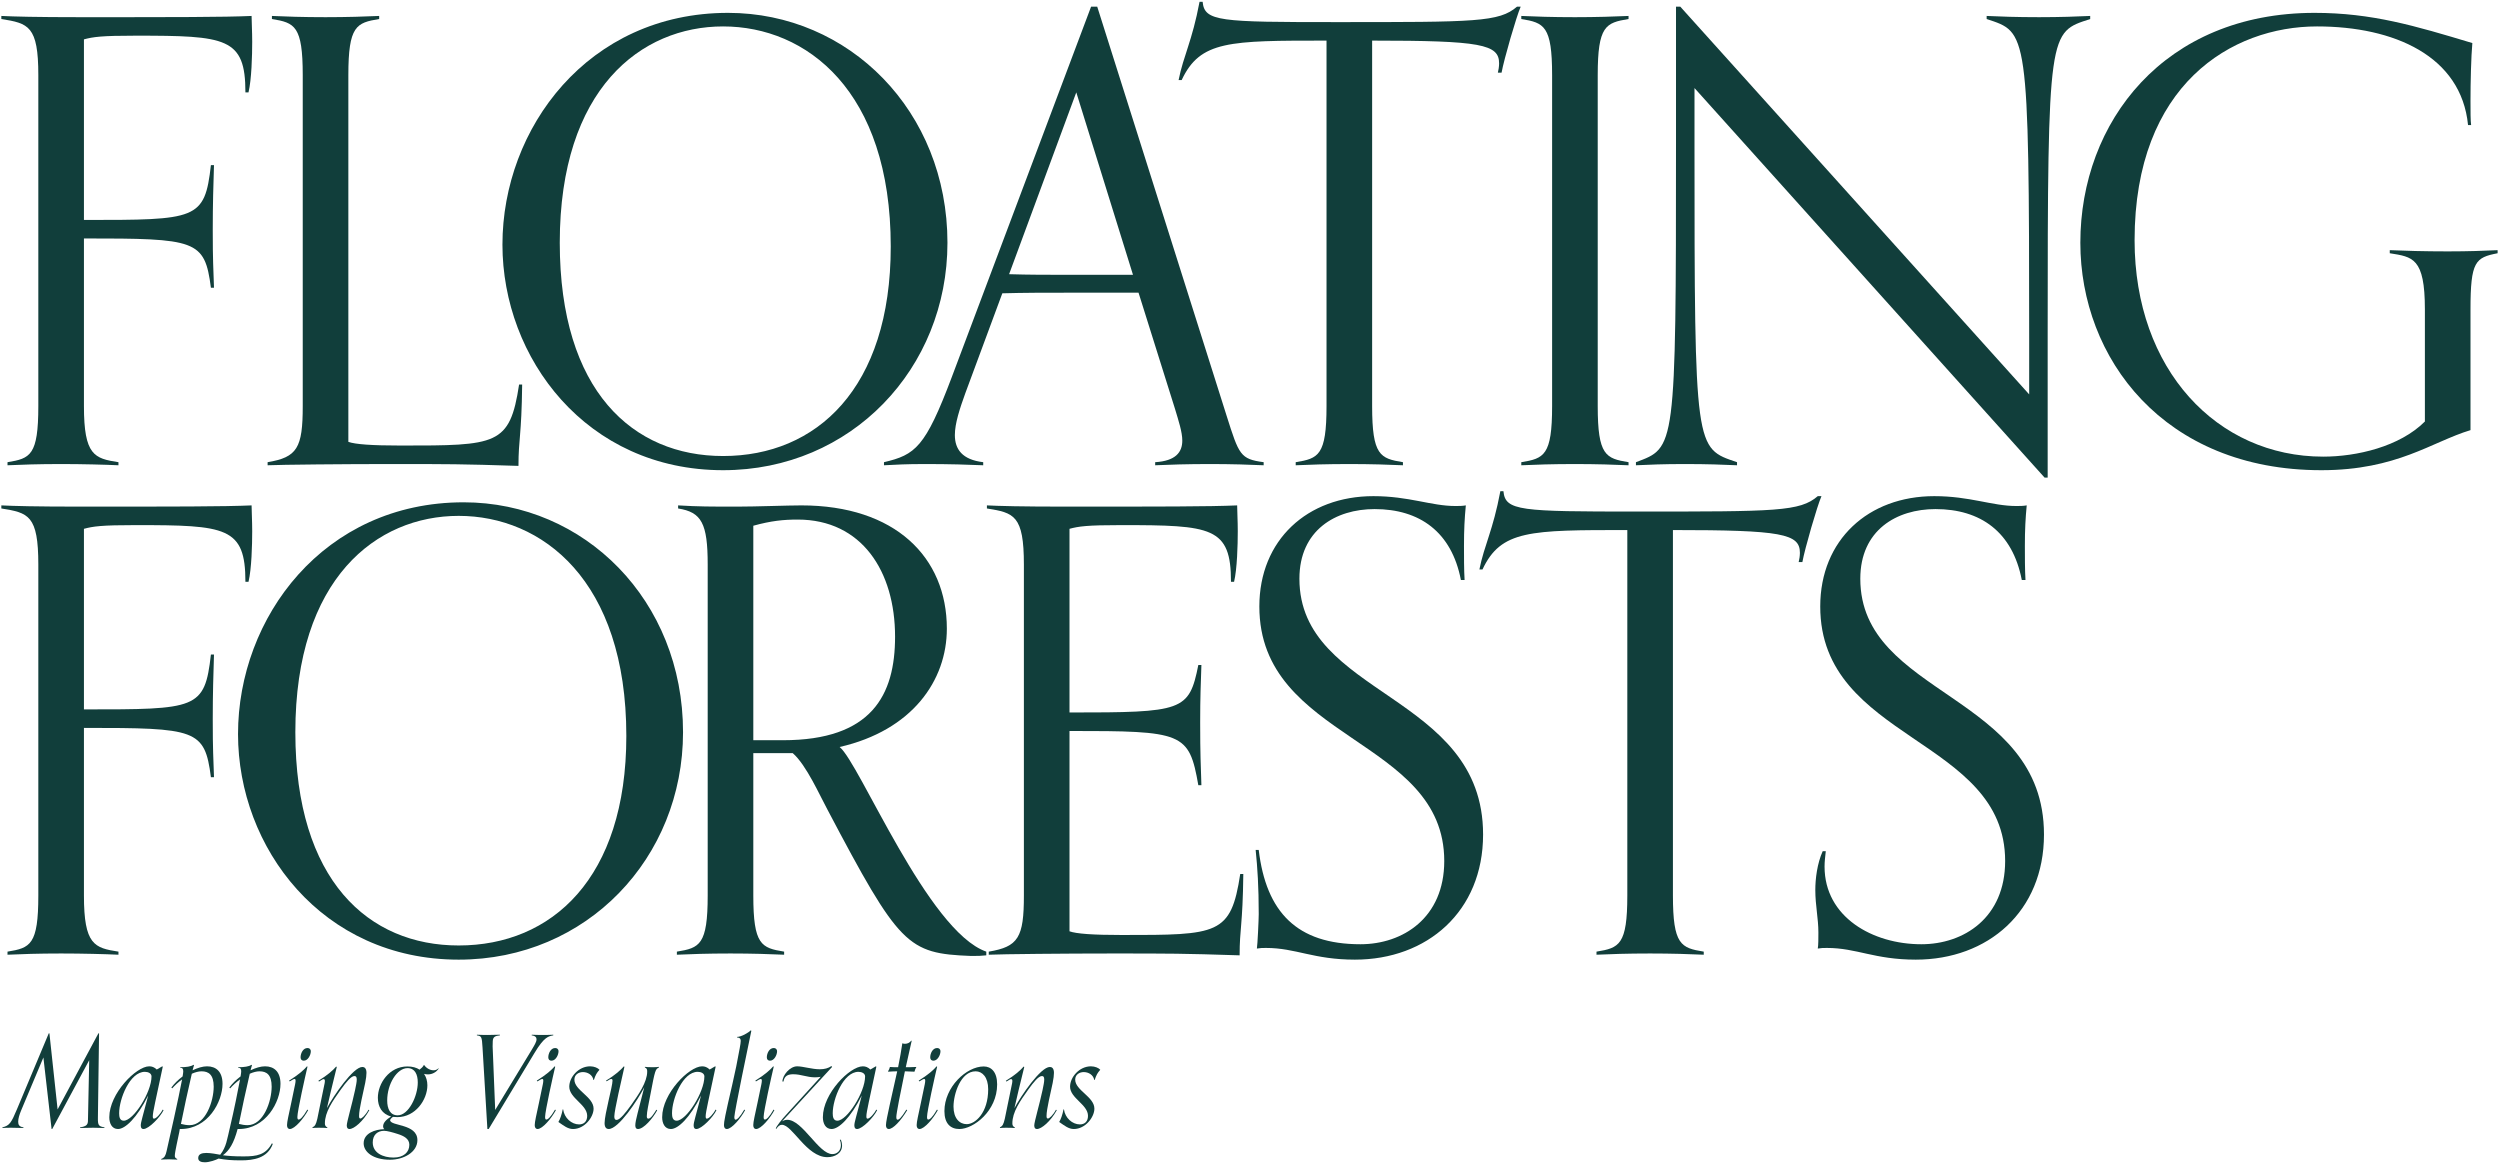 <?xml version="1.0" encoding="UTF-8"?>
<svg width="762px" height="355px" viewBox="0 0 762 355" version="1.1" xmlns="http://www.w3.org/2000/svg" xmlns:xlink="http://www.w3.org/1999/xlink">
    <title>646B4B12-CAE8-49AE-962A-EBD8CE33CEB0</title>
    <g id="visual" stroke="none" stroke-width="1" fill="none" fill-rule="evenodd">
        <g id="title" transform="translate(-498, -107)" fill="#113E3B">
            <g transform="translate(457, 35)">
                <g transform="translate(41, 72)">
                    <path d="M36.105,141.815 C32.16,141.627 25.02,141.44 18.633,141.44 C11.681,141.44 6.421,141.627 2.289,141.815 L2.289,140.875 C9.241,139.749 11.681,138.809 11.681,123.779 L11.681,22.895 C11.681,7.867 8.675,7.115 0.41,5.8 L0.41,4.861 C4.168,5.048 10.931,5.237 24.457,5.237 C53.2,5.237 68.23,5.237 76.683,4.861 C76.683,6.176 76.871,9.745 76.871,12.751 C76.871,16.884 76.683,24.21 75.745,28.157 L74.805,28.157 C74.805,11.435 68.981,10.873 41.365,10.873 C30.843,10.873 28.402,11.248 25.584,11.999 L25.584,67.043 C59.962,67.043 62.407,67.043 64.284,50.325 L65.224,50.325 C65.037,56.148 64.847,62.347 64.847,70.049 C64.847,80.007 65.037,81.323 65.224,87.71 L64.284,87.71 C62.407,73.055 59.776,72.68 25.584,72.68 L25.584,123.779 C25.584,138.809 28.777,139.749 36.105,140.875 L36.105,141.815 Z" id="Fill-2"></path>
                    <path d="M159.156,117.204 C158.969,132.984 158.029,133.736 158.029,142.002 C140.558,141.439 136.801,141.439 119.329,141.439 C105.051,141.439 85.513,141.627 81.568,141.814 L81.568,140.875 C90.586,139.373 92.276,136.555 92.276,123.779 L92.276,22.895 C92.276,7.866 89.834,6.927 82.883,5.8 L82.883,4.86 C87.015,5.048 92.276,5.236 99.227,5.236 C105.615,5.236 111.627,5.048 115.572,4.86 L115.572,5.8 C108.621,6.927 106.178,7.866 106.178,22.895 L106.178,134.676 C108.245,135.428 113.317,135.803 122.147,135.803 C151.454,135.803 155.399,135.803 158.218,117.204 L159.156,117.204 Z" id="Fill-4"></path>
                    <path d="M271.5,75.122 C271.5,27.592 245.763,8.054 220.4,8.054 C195.414,8.054 170.616,27.028 170.616,73.995 C170.616,119.27 192.973,138.996 220.4,138.996 C248.769,138.996 271.5,118.519 271.5,75.122 M153.145,74.559 C153.145,39.052 179.258,3.921 221.904,3.921 C258.726,3.921 288.784,33.791 288.784,73.995 C288.784,112.32 259.477,143.317 220.4,143.317 C178.694,143.317 153.145,109.126 153.145,74.559" id="Fill-6"></path>
                    <path d="M328.051,28.156 L307.573,83.576 C313.585,83.763 319.408,83.763 325.42,83.763 L345.334,83.763 L328.051,28.156 Z M385.162,141.814 C381.217,141.627 375.205,141.439 368.818,141.439 C361.866,141.439 356.231,141.627 352.098,141.814 L352.098,140.875 C358.297,140.5 360.364,137.869 360.364,134.3 C360.364,131.67 359.237,128.288 358.11,124.531 L347.026,89.212 L325.42,89.212 C318.657,89.212 312.082,89.212 305.507,89.4 L294.235,119.834 C292.544,124.531 291.041,129.04 291.041,132.609 C291.041,136.929 293.295,140.124 299.683,140.875 L299.683,141.814 C295.55,141.627 289.162,141.439 282.211,141.439 C275.824,141.439 273.381,141.627 269.437,141.814 L269.437,140.875 C279.018,138.621 282.024,136.367 290.102,114.949 L332.56,2.042 L334.438,2.042 L373.89,126.785 C377.648,138.621 378.024,139.935 385.162,140.875 L385.162,141.814 Z" id="Fill-8"></path>
                    <path d="M427.619,141.815 C423.674,141.627 417.662,141.44 411.275,141.44 C404.324,141.44 399.063,141.627 394.931,141.815 L394.931,140.875 C401.882,139.749 404.324,138.809 404.324,123.779 L404.324,12.376 C374.64,12.376 365.811,12.376 360.176,24.398 L359.236,24.398 C360.739,16.884 363.369,12.562 365.623,0.539 L366.562,0.539 C367.127,6.551 371.635,6.739 407.33,6.739 C449.787,6.739 456.927,6.739 462.375,2.042 L463.502,2.042 C462.186,5.048 458.43,18.011 457.678,22.145 L456.551,22.145 C456.738,21.392 456.927,20.265 456.927,19.326 C456.927,13.502 451.478,12.376 418.226,12.376 L418.226,123.779 C418.226,138.809 420.668,139.749 427.619,140.875 L427.619,141.815 Z" id="Fill-10"></path>
                    <path d="M496.379,141.815 C492.434,141.627 486.422,141.44 480.035,141.44 C473.084,141.44 467.823,141.627 463.691,141.815 L463.691,140.875 C470.642,139.749 473.084,138.809 473.084,123.779 L473.084,22.895 C473.084,7.867 470.642,6.926 463.691,5.8 L463.691,4.861 C467.823,5.048 473.084,5.237 480.035,5.237 C486.422,5.237 492.434,5.048 496.379,4.861 L496.379,5.8 C489.428,6.926 486.986,7.867 486.986,22.895 L486.986,123.779 C486.986,138.809 489.428,139.749 496.379,140.875 L496.379,141.815 Z" id="Fill-12"></path>
                    <path d="M623.189,145.572 L516.482,26.841 L516.482,43.748 C516.482,137.681 516.669,136.554 529.446,140.875 L529.446,141.814 C525.312,141.627 520.428,141.439 513.476,141.439 C507.089,141.439 502.58,141.627 498.635,141.814 L498.635,140.875 C510.659,136.367 510.846,137.494 510.846,43.56 L510.846,2.042 L512.162,2.042 L618.494,120.21 L618.494,103.49 C618.494,8.429 617.929,9.932 605.532,5.8 L605.532,4.86 C609.664,5.048 614.548,5.236 621.5,5.236 C627.886,5.236 633.146,5.048 637.091,4.86 L637.091,5.8 C624.505,9.932 624.129,8.429 624.129,102.363 L624.129,145.572 L623.189,145.572 Z" id="Fill-14"></path>
                    <path d="M739.107,94.285 C739.107,78.504 735.349,78.316 728.398,77.188 L728.398,76.25 C732.531,76.437 739.107,76.625 746.057,76.625 C752.445,76.625 757.33,76.437 761.275,76.25 L761.275,77.188 C754.511,78.504 753.008,79.631 753.008,94.285 L753.008,131.106 C741.173,134.676 730.653,143.317 707.545,143.317 C659.451,143.317 634.089,109.126 634.089,73.995 C634.089,37.174 659.639,3.921 705.478,3.921 C722.95,3.921 736.101,7.866 753.572,13.127 C753.197,17.26 753.008,24.962 753.008,30.785 C753.008,33.979 753.008,36.797 753.197,38.112 L752.257,38.112 C750.191,17.071 729.713,8.054 706.23,8.054 C680.304,8.054 650.622,25.713 650.622,73.244 C650.622,112.695 675.795,139.184 708.109,139.184 C718.253,139.184 731.404,136.179 739.107,128.476 L739.107,94.285 Z" id="Fill-16"></path>
                    <path d="M36.105,290.998 C32.16,290.811 25.02,290.622 18.633,290.622 C11.681,290.622 6.421,290.811 2.289,290.998 L2.289,290.059 C9.241,288.932 11.681,287.992 11.681,272.963 L11.681,172.078 C11.681,157.049 8.675,156.298 0.41,154.982 L0.41,154.043 C4.168,154.231 10.931,154.419 24.457,154.419 C53.2,154.419 68.23,154.419 76.683,154.043 C76.683,155.358 76.871,158.928 76.871,161.934 C76.871,166.066 76.683,173.394 75.745,177.339 L74.805,177.339 C74.805,160.619 68.981,160.055 41.365,160.055 C30.843,160.055 28.402,160.431 25.584,161.182 L25.584,216.227 C59.962,216.227 62.407,216.227 64.284,199.507 L65.224,199.507 C65.037,205.331 64.847,211.53 64.847,219.232 C64.847,229.189 65.037,230.505 65.224,236.893 L64.284,236.893 C62.407,222.238 59.776,221.863 25.584,221.863 L25.584,272.963 C25.584,287.992 28.777,288.932 36.105,290.059 L36.105,290.998 Z" id="Fill-18"></path>
                    <path d="M190.906,224.305 C190.906,176.776 165.168,157.238 139.806,157.238 C114.82,157.238 90.021,176.211 90.021,223.178 C90.021,268.454 112.378,288.18 139.806,288.18 C168.174,288.18 190.906,267.702 190.906,224.305 M72.551,223.743 C72.551,188.235 98.664,153.104 141.309,153.104 C178.131,153.104 208.189,182.975 208.189,223.178 C208.189,261.503 178.883,292.501 139.806,292.501 C98.1,292.501 72.551,258.309 72.551,223.743" id="Fill-20"></path>
                    <path d="M238.626,225.62 C265.679,225.62 272.817,211.906 272.817,194.058 C272.817,174.144 262.673,158.364 243.135,158.364 C238.814,158.364 235.057,158.74 229.608,160.243 L229.608,225.62 L238.626,225.62 Z M300.622,291.185 C298.932,291.373 298.18,291.373 295.926,291.373 C276.575,290.622 274.133,288.367 252.152,246.661 C249.898,242.528 245.765,233.135 241.632,229.565 L229.608,229.565 L229.608,272.963 C229.608,287.992 232.051,288.932 239.002,290.058 L239.002,290.998 C235.057,290.81 229.045,290.622 222.657,290.622 C215.706,290.622 210.446,290.81 206.313,290.998 L206.313,290.058 C213.264,288.932 215.706,287.992 215.706,272.963 L215.706,172.078 C215.706,159.491 213.828,156.109 206.689,154.982 L206.689,154.043 C213.076,154.419 216.458,154.419 224.724,154.419 C230.359,154.419 240.129,154.043 244.262,154.043 C272.817,154.043 288.599,169.824 288.599,191.617 C288.599,207.397 278.078,222.614 255.91,227.687 C261.922,232.384 282.774,283.859 300.622,290.058 L300.622,291.185 Z" id="Fill-22"></path>
                    <path d="M378.963,266.387 C378.775,282.168 377.836,282.92 377.836,291.186 C360.363,290.622 356.607,290.622 339.135,290.622 C324.858,290.622 305.318,290.811 301.374,290.998 L301.374,290.059 C310.392,288.556 312.082,285.738 312.082,272.963 L312.082,172.078 C312.082,157.049 309.076,156.298 300.811,154.983 L300.811,154.043 C304.567,154.232 311.33,154.419 324.858,154.419 C353.601,154.419 368.63,154.419 377.084,154.043 C377.084,155.359 377.272,158.928 377.272,161.934 C377.272,166.067 377.084,173.394 376.145,177.339 L375.205,177.339 C375.205,160.619 369.381,160.055 341.766,160.055 C331.244,160.055 328.803,160.431 325.984,161.182 L325.984,217.166 C360.552,217.166 362.43,216.791 365.248,202.701 L366.188,202.701 C366,208.525 365.813,212.47 365.813,220.172 C365.813,230.129 366,232.948 366.188,239.334 L365.248,239.334 C362.43,223.178 360.552,222.803 325.984,222.803 L325.984,283.86 C328.051,284.611 333.123,284.987 341.953,284.987 C371.26,284.987 375.205,284.987 378.024,266.387 L378.963,266.387 Z" id="Fill-24"></path>
                    <path d="M383.661,259.06 C385.916,278.036 395.308,287.805 414.659,287.805 C427.622,287.805 440.209,279.726 440.209,262.442 C440.209,224.869 383.849,225.809 383.849,184.853 C383.849,164.565 398.503,151.226 418.604,151.226 C429.5,151.226 436.264,154.232 443.591,154.232 C444.718,154.232 445.657,154.232 446.784,154.042 C446.408,157.988 446.221,161.37 446.221,166.442 C446.221,169.261 446.221,173.957 446.408,176.775 L445.281,176.775 C442.463,162.121 432.694,155.169 418.98,155.169 C407.144,155.169 396.06,161.559 396.06,176.399 C396.06,212.281 452.045,211.343 452.045,254.363 C452.045,277.848 434.949,292.5 412.969,292.5 C400.381,292.5 394.933,288.932 385.916,288.932 C384.789,288.932 384.224,288.932 383.098,289.12 C383.285,288.18 383.661,280.289 383.661,278.599 C383.661,270.332 383.285,264.509 382.722,259.06 L383.661,259.06 Z" id="Fill-26"></path>
                    <path d="M519.302,290.998 C515.357,290.811 509.345,290.622 502.957,290.622 C496.006,290.622 490.746,290.811 486.614,290.998 L486.614,290.059 C493.565,288.932 496.006,287.992 496.006,272.963 L496.006,161.559 C466.323,161.559 457.494,161.559 451.858,173.582 L450.918,173.582 C452.421,166.066 455.051,161.746 457.306,149.723 L458.245,149.723 C458.809,155.734 463.318,155.922 499.012,155.922 C541.47,155.922 548.609,155.922 554.057,151.226 L555.184,151.226 C553.869,154.231 550.112,167.193 549.361,171.327 L548.233,171.327 C548.421,170.576 548.609,169.448 548.609,168.509 C548.609,162.686 543.16,161.559 509.908,161.559 L509.908,272.963 C509.908,287.992 512.351,288.932 519.302,290.059 L519.302,290.998 Z" id="Fill-28"></path>
                    <path d="M556.5,259.437 C556.313,261.127 556.124,262.63 556.124,264.132 C556.124,279.538 570.777,287.805 585.619,287.805 C598.582,287.805 611.169,279.726 611.169,262.442 C611.169,224.869 554.809,225.809 554.809,184.853 C554.809,164.565 569.463,151.226 589.564,151.226 C600.461,151.226 607.224,154.232 614.551,154.232 C615.678,154.232 616.617,154.232 617.744,154.042 C617.369,157.988 617.181,161.37 617.181,166.442 C617.181,169.261 617.181,173.958 617.369,176.775 L616.241,176.775 C613.424,162.121 603.654,155.169 589.94,155.169 C578.104,155.169 567.021,161.559 567.021,176.399 C567.021,212.281 623.005,211.343 623.005,254.363 C623.005,277.848 605.908,292.5 583.929,292.5 C571.342,292.5 565.894,288.932 556.876,288.932 C555.748,288.932 555.186,288.932 554.058,289.12 C554.246,288.18 554.246,285.925 554.246,284.235 C554.246,279.914 553.307,275.969 553.307,271.272 C553.307,267.89 553.87,263.193 555.561,259.437 L556.5,259.437 Z" id="Fill-30"></path>
                    <path d="M15.723,344.125 L13.227,322.323 L6.441,338.47 C5.895,339.796 5.543,340.966 5.543,341.902 C5.543,342.838 5.856,343.424 7.143,343.618 L7.143,343.813 C6.285,343.774 4.803,343.735 3.36,343.735 C2.034,343.735 1.566,343.774 0.746,343.813 L0.746,343.618 C2.931,343.072 3.438,342.214 5.193,338.041 L14.866,314.952 L15.061,314.952 L17.557,338.158 L29.998,314.952 L30.193,314.952 L29.842,340.693 C29.803,343.033 30.076,343.307 31.83,343.618 L31.83,343.813 C31.012,343.774 29.725,343.735 28.399,343.735 C26.955,343.735 25.279,343.774 24.42,343.813 L24.42,343.618 C26.254,343.346 26.721,342.838 26.799,341.824 C26.799,341.59 26.838,340.889 26.838,340.226 L27.19,323.143 L15.918,344.125 L15.723,344.125 Z" id="Fill-32"></path>
                    <path d="M37.719,341.59 C40.683,341.59 46.182,332.932 46.182,328.096 C46.182,327.16 45.168,326.692 44.155,326.692 C39.591,326.692 36.315,334.882 36.315,339.328 C36.315,340.42 36.51,341.59 37.719,341.59 M42.906,343.033 C42.906,342.02 43.53,340.265 45.168,333.907 C41.698,340.811 38.148,344.125 35.963,344.125 C34.092,344.125 33.312,342.37 33.312,340.537 C33.312,333.283 41.541,325.015 45.481,325.015 C46.299,325.015 47.001,325.249 47.782,325.989 L49.458,325.015 L49.614,325.132 C47.547,334.999 46.573,338.861 46.573,340.265 C46.573,340.772 46.69,340.966 46.923,340.966 C47.664,340.966 49.03,339.328 49.614,338.197 L49.848,338.393 C48.873,340.459 45.364,344.125 43.725,344.125 C43.257,344.125 42.906,343.853 42.906,343.033" id="Fill-34"></path>
                    <path d="M55.151,342.565 C55.97,342.798 56.945,342.955 57.764,342.955 C62.678,342.955 65.135,335.623 65.135,331.215 C65.135,327.549 63.576,326.536 61.43,326.536 C60.533,326.536 59.519,326.808 58.466,327.276 C57.414,331.722 55.931,338.626 55.151,342.565 M53.279,352.276 C53.279,352.745 53.474,353.056 54.02,353.252 L54.02,353.446 C53.357,353.408 52.304,353.369 51.718,353.369 C50.861,353.369 50.12,353.369 49.144,353.446 L49.144,353.252 C50.198,352.861 50.47,352.198 50.783,350.834 C51.601,347.362 54.488,334.453 55.502,328.993 C54.371,329.811 53.318,330.787 52.499,331.722 L52.226,331.489 C53.123,330.28 54.293,329.109 55.658,328.095 C55.775,327.354 55.853,326.847 55.853,326.613 C55.853,325.716 55.619,325.482 54.956,325.482 L54.956,325.288 C56.75,325.288 58.232,325.092 58.973,324.546 L59.129,324.664 L58.7,326.223 C60.26,325.482 61.781,325.014 63.107,325.014 C65.838,325.014 67.826,326.613 67.826,330.357 C67.826,335.818 63.38,344.125 55.112,344.125 L54.8,344.125 C54.722,344.437 54.683,344.827 54.644,345.061 C54.332,346.738 53.279,351.106 53.279,352.276" id="Fill-36"></path>
                    <path d="M72.818,342.565 C73.636,342.798 74.611,342.955 75.43,342.955 C80.345,342.955 82.802,335.623 82.802,331.215 C82.802,327.549 81.242,326.536 79.097,326.536 C78.2,326.536 77.185,326.808 76.132,327.276 C75.08,331.722 73.597,338.626 72.818,342.565 M62.443,354.265 C61.312,354.265 60.416,353.954 60.416,352.978 C60.416,351.769 61.507,351.419 62.873,351.419 C64.276,351.419 65.992,351.769 67.123,351.964 C69.035,349.507 69.19,347.323 70.127,343.461 C71.336,338.392 72.545,332.346 73.169,328.993 C72.037,329.811 70.984,330.787 70.166,331.722 L69.892,331.489 C70.789,330.28 71.96,329.109 73.324,328.095 C73.441,327.354 73.519,326.847 73.519,326.613 C73.519,325.716 73.285,325.482 72.623,325.482 L72.623,325.288 C74.417,325.288 75.898,325.092 76.64,324.546 L76.796,324.664 L76.367,326.223 C77.926,325.482 79.448,325.014 80.773,325.014 C83.504,325.014 85.493,326.613 85.493,330.357 C85.493,335.818 81.047,344.125 72.779,344.125 L72.427,344.125 C71.257,348.493 69.892,350.677 67.942,352.121 C69.385,352.315 71.218,352.471 74.221,352.471 C78.355,352.471 81.007,352.003 82.919,348.416 L83.114,348.766 C81.476,353.017 77.302,353.68 73.441,353.68 C70.438,353.68 68.918,353.524 66.617,353.134 C65.836,353.563 63.847,354.265 62.443,354.265" id="Fill-38"></path>
                    <path d="M92.59,323.299 C92.045,323.299 91.615,322.987 91.615,322.284 C91.615,321.075 92.357,319.438 93.722,319.438 C94.268,319.438 94.736,319.749 94.736,320.451 C94.736,321.544 93.877,323.299 92.59,323.299 L92.59,323.299 Z M89.939,330.553 C90.016,330.124 90.094,329.734 90.094,329.422 C90.094,329.07 90.016,328.876 89.782,328.876 C89.51,328.876 89.197,329.07 88.301,329.617 L88.106,329.383 C91.148,327.472 92.629,326.107 93.566,325.015 L93.722,325.132 C93.059,327.94 90.641,338.665 90.641,340.459 C90.641,341.083 90.797,341.239 91.03,341.239 C91.459,341.239 92.318,340.576 93.683,338.197 L93.916,338.393 C92.59,340.85 89.861,344.125 88.34,344.125 C87.871,344.125 87.482,343.775 87.482,342.955 C87.482,341.903 87.988,339.874 88.768,336.169 L89.939,330.553 Z" id="Fill-40"></path>
                    <path d="M112.559,338.393 C110.687,341.786 107.918,344.125 106.514,344.125 C106.045,344.125 105.695,343.853 105.695,343.034 C105.695,341.981 107.293,336.637 108.23,332.23 C108.502,330.905 108.737,329.773 108.737,329.071 C108.737,328.291 108.541,327.979 108.035,327.979 C107.021,327.979 105.578,329.734 103.862,332.114 C101.327,335.663 99.026,338.978 99.026,342.41 C99.026,342.995 99.22,343.385 99.766,343.619 L99.766,343.814 C99.143,343.775 98.518,343.736 97.075,343.736 C96.256,343.736 95.671,343.775 95.243,343.814 L95.243,343.619 C96.763,342.877 96.452,341.747 98.87,330.553 C98.909,330.397 99.026,329.89 99.026,329.5 C99.026,329.188 98.948,328.915 98.635,328.915 C98.362,328.915 98.128,329.11 97.231,329.657 L97.037,329.422 C99.961,327.628 101.522,326.185 102.457,325.093 L102.653,325.21 C101.561,329.618 100.235,335.117 99.649,337.769 C101.678,333.947 107.645,325.21 110.453,325.21 C111.038,325.21 111.701,325.561 111.701,327.004 C111.701,327.706 111.584,328.72 111.311,330.085 C110.726,333.049 109.439,337.963 109.439,340.187 C109.439,340.733 109.594,340.928 109.868,340.928 C110.258,340.928 111.35,340.031 112.325,338.237 L112.559,338.393 Z" id="Fill-42"></path>
                    <path d="M118.018,335.428 C118.018,337.963 118.914,339.952 121.216,339.952 C124.532,339.952 127.339,334.141 127.339,329.929 C127.339,327.472 126.442,325.561 124.219,325.561 C121.021,325.561 118.018,330.358 118.018,335.428 M117.082,344.672 C115.054,344.672 113.611,345.92 113.611,348.221 C113.611,351.458 116.809,352.823 119.929,352.823 C123.049,352.823 124.765,351.185 124.765,348.923 C124.765,347.09 123.088,346.232 121.255,345.647 C119.696,345.14 117.979,344.672 117.082,344.672 M127.885,326.029 C128.393,325.639 128.938,325.171 129.211,324.586 L129.25,324.586 C129.68,325.249 130.772,326.224 132.137,326.224 C132.643,326.224 133.112,326.107 133.619,325.639 L133.736,325.678 C132.956,326.848 131.707,327.472 130.459,327.472 C130.031,327.472 129.641,327.433 129.25,327.316 C129.914,328.291 130.264,329.5 130.264,330.787 C130.264,335.195 126.637,340.498 121.099,340.498 C120.631,340.498 120.163,340.459 119.773,340.42 C119.188,340.85 118.914,341.2 118.914,341.435 C118.993,343.307 127.223,342.449 127.223,347.519 C127.223,351.185 123.049,353.486 118.875,353.486 C113.65,353.486 110.842,351.068 110.842,348.493 C110.842,345.412 114.274,344.242 117.161,344.164 C116.926,344.047 116.77,343.657 116.77,343.307 C116.77,342.176 117.784,341.2 119.227,340.303 C116.418,339.602 115.17,337.3 115.17,334.61 C115.17,330.281 118.603,325.054 124.18,325.054 C125.702,325.054 126.95,325.405 127.885,326.029" id="Fill-44"></path>
                    <path d="M150.934,338.315 L162.088,319.945 C162.946,318.502 163.532,317.526 163.532,316.825 C163.532,316.279 163.297,315.733 162.049,315.577 L162.088,315.38 C162.946,315.42 164.077,315.459 165.52,315.459 C166.846,315.459 167.86,315.42 168.64,315.38 L168.64,315.577 C167.198,315.849 165.872,316.005 162.907,320.959 L148.945,344.125 L148.555,344.125 L147.073,319.281 C146.877,315.928 146.76,315.81 145.356,315.577 L145.356,315.38 C146.175,315.42 147.268,315.459 148.594,315.459 C150.037,315.459 151.518,315.42 152.377,315.38 L152.377,315.577 C151.09,315.733 150.232,315.928 150.193,317.37 C150.154,317.76 150.154,318.385 150.154,318.969 L150.934,338.315 Z" id="Fill-46"></path>
                    <path d="M168.094,323.299 C167.547,323.299 167.118,322.987 167.118,322.284 C167.118,321.075 167.86,319.438 169.225,319.438 C169.771,319.438 170.239,319.749 170.239,320.451 C170.239,321.544 169.381,323.299 168.094,323.299 L168.094,323.299 Z M165.442,330.553 C165.52,330.124 165.598,329.734 165.598,329.422 C165.598,329.07 165.52,328.876 165.285,328.876 C165.012,328.876 164.7,329.07 163.803,329.617 L163.609,329.383 C166.651,327.472 168.133,326.107 169.069,325.015 L169.225,325.132 C168.562,327.94 166.143,338.665 166.143,340.459 C166.143,341.083 166.299,341.239 166.533,341.239 C166.963,341.239 167.821,340.576 169.186,338.197 L169.42,338.393 C168.094,340.85 165.364,344.125 163.842,344.125 C163.374,344.125 162.985,343.775 162.985,342.955 C162.985,341.903 163.491,339.874 164.272,336.169 L165.442,330.553 Z" id="Fill-48"></path>
                    <path d="M170.199,341.981 C170.706,341.123 171.174,339.875 171.525,338.12 L171.642,338.12 C171.993,340.772 174.217,342.721 176.517,342.721 C177.961,342.721 178.974,341.825 178.974,340.108 C178.974,336.675 173.513,334.726 173.513,331.216 C173.513,328.291 176.361,325.014 179.871,325.014 C181.119,325.014 182.25,325.522 182.719,326.067 C181.86,327.043 181.549,327.589 181.002,329.188 L180.886,329.188 C180.612,327.589 179.092,326.769 177.687,326.769 C176.361,326.769 175.074,327.55 175.074,329.07 C175.074,332.346 180.924,334.296 180.924,337.923 C180.924,340.498 178.194,344.125 174.645,344.125 C173.085,344.125 171.837,343.111 170.199,341.981" id="Fill-50"></path>
                    <path d="M196.368,331.411 C194.34,335.389 188.529,344.125 185.525,344.125 C184.941,344.125 184.277,343.774 184.277,342.331 C184.277,339.64 186.695,331.099 186.695,329.422 C186.695,329.07 186.618,328.876 186.306,328.876 C186.072,328.876 185.76,329.032 184.902,329.578 L184.707,329.383 C187.632,327.589 189.23,326.106 190.167,325.015 L190.323,325.171 C189.543,328.681 187.242,338.47 187.242,340.265 C187.242,341.044 187.437,341.356 187.943,341.356 C188.958,341.356 190.674,339.172 192.39,336.793 C194.613,333.673 197.265,329.811 197.265,326.613 C197.265,326.028 197.187,325.599 196.563,325.365 L196.563,325.171 C197.187,325.249 197.539,325.288 198.981,325.288 C199.801,325.288 200.424,325.249 200.853,325.171 L200.853,325.365 C199.762,325.912 199.683,325.989 198.201,333.829 C197.733,336.364 197.148,338.86 197.148,340.186 C197.148,340.576 197.187,340.966 197.616,340.966 C198.357,340.966 199.215,339.601 200.073,338.236 L200.307,338.432 C198.981,340.849 196.213,344.125 194.457,344.125 C193.989,344.125 193.639,343.852 193.639,343.033 C193.639,341.474 194.652,338.314 196.368,331.411" id="Fill-52"></path>
                    <path d="M206.235,341.59 C209.199,341.59 214.698,332.932 214.698,328.096 C214.698,327.16 213.684,326.692 212.67,326.692 C208.107,326.692 204.831,334.882 204.831,339.328 C204.831,340.42 205.025,341.59 206.235,341.59 M211.422,343.033 C211.422,342.02 212.047,340.265 213.684,333.907 C210.213,340.811 206.664,344.125 204.48,344.125 C202.607,344.125 201.828,342.37 201.828,340.537 C201.828,333.283 210.056,325.015 213.996,325.015 C214.815,325.015 215.517,325.249 216.297,325.989 L217.974,325.015 L218.131,325.132 C216.063,334.999 215.088,338.861 215.088,340.265 C215.088,340.772 215.205,340.966 215.439,340.966 C216.18,340.966 217.545,339.328 218.131,338.197 L218.365,338.393 C217.389,340.459 213.879,344.125 212.241,344.125 C211.773,344.125 211.422,343.853 211.422,343.033" id="Fill-54"></path>
                    <path d="M229.011,314.172 C228.114,318.385 223.824,339.133 223.824,340.459 C223.824,341.083 223.98,341.278 224.214,341.278 C224.604,341.278 225.501,340.576 226.865,338.197 L227.1,338.393 C225.774,340.85 223.043,344.125 221.523,344.125 C221.055,344.125 220.664,343.775 220.664,342.955 C220.664,341.942 220.938,340.303 223.239,330.397 C224.058,326.848 224.799,323.299 225.462,319.516 C225.657,318.385 225.774,317.8 225.774,317.292 C225.774,316.435 225.267,316.239 224.682,316.239 L224.682,316.044 C225.891,316.044 228.114,314.796 228.817,314.056 L229.011,314.172 Z" id="Fill-56"></path>
                    <path d="M234.704,323.299 C234.158,323.299 233.728,322.987 233.728,322.284 C233.728,321.075 234.471,319.438 235.835,319.438 C236.381,319.438 236.85,319.749 236.85,320.451 C236.85,321.544 235.991,323.299 234.704,323.299 L234.704,323.299 Z M232.053,330.553 C232.13,330.124 232.208,329.734 232.208,329.422 C232.208,329.07 232.13,328.876 231.896,328.876 C231.623,328.876 231.31,329.07 230.414,329.617 L230.219,329.383 C233.262,327.472 234.743,326.107 235.68,325.015 L235.835,325.132 C235.172,327.94 232.754,338.665 232.754,340.459 C232.754,341.083 232.91,341.239 233.144,341.239 C233.573,341.239 234.432,340.576 235.797,338.197 L236.03,338.393 C234.704,340.85 231.975,344.125 230.453,344.125 C229.984,344.125 229.595,343.775 229.595,342.955 C229.595,341.903 230.101,339.874 230.882,336.169 L232.053,330.553 Z" id="Fill-58"></path>
                    <path d="M250.148,328.213 C249.524,328.33 248.939,328.369 248.393,328.369 C245.935,328.369 244.181,327.433 241.802,327.433 C240.281,327.433 239.111,327.822 238.798,329.656 L238.486,329.656 C238.486,327.745 240.749,325.015 242.972,325.015 C244.726,325.015 247.496,325.912 249.836,325.912 C251.357,325.912 252.41,325.6 253.423,324.937 L253.619,325.21 L238.37,341.785 C238.916,341.474 239.422,341.317 239.968,341.317 C244.61,341.317 249.524,351.77 253.697,351.77 C255.179,351.77 256.31,350.678 256.31,349.039 C256.31,348.571 256.232,348.025 255.998,347.401 L256.31,347.401 C256.544,348.065 256.662,348.61 256.662,349.156 C256.662,351.535 254.438,352.706 252.175,352.706 C245.858,352.706 241.529,342.838 238.331,342.838 C237.707,342.838 237.161,343.229 236.615,344.086 L236.459,343.97 C236.615,343.346 238.019,341.474 240.125,339.211 L250.148,328.213 Z" id="Fill-60"></path>
                    <path d="M255.218,341.59 C258.182,341.59 263.681,332.932 263.681,328.096 C263.681,327.16 262.667,326.692 261.653,326.692 C257.09,326.692 253.814,334.882 253.814,339.328 C253.814,340.42 254.008,341.59 255.218,341.59 M260.405,343.033 C260.405,342.02 261.03,340.265 262.667,333.907 C259.196,340.811 255.647,344.125 253.463,344.125 C251.59,344.125 250.811,342.37 250.811,340.537 C250.811,333.283 259.039,325.015 262.979,325.015 C263.798,325.015 264.5,325.249 265.28,325.989 L266.957,325.015 L267.114,325.132 C265.046,334.999 264.071,338.861 264.071,340.265 C264.071,340.772 264.188,340.966 264.422,340.966 C265.163,340.966 266.528,339.328 267.114,338.197 L267.348,338.393 C266.372,340.459 262.862,344.125 261.224,344.125 C260.756,344.125 260.405,343.853 260.405,343.033" id="Fill-62"></path>
                    <path d="M279.281,325.326 C279.008,325.717 278.851,326.223 278.734,326.652 L275.809,326.536 C274.522,332.737 273.196,339.367 273.196,340.459 C273.196,341.083 273.352,341.278 273.586,341.278 C273.976,341.278 274.6,340.889 276.277,338.197 L276.511,338.392 C274.522,341.707 272.181,344.125 270.895,344.125 C270.427,344.125 270.037,343.774 270.037,342.955 C270.037,341.317 271.948,333.595 273.469,326.536 C272.689,326.536 271.87,326.574 270.739,326.652 L270.661,326.574 C270.933,326.184 271.129,325.678 271.246,325.21 C271.987,325.288 272.845,325.288 273.742,325.288 C274.289,322.557 274.756,319.983 275.029,317.994 C275.263,318.111 275.614,318.15 275.848,318.15 C276.629,318.15 277.291,317.8 277.76,317.176 L277.877,317.253 L276.082,325.288 C276.901,325.288 277.681,325.288 279.242,325.21 L279.281,325.326 Z" id="Fill-64"></path>
                    <path d="M284.506,323.299 C283.961,323.299 283.531,322.987 283.531,322.284 C283.531,321.075 284.273,319.438 285.638,319.438 C286.184,319.438 286.652,319.749 286.652,320.451 C286.652,321.544 285.793,323.299 284.506,323.299 L284.506,323.299 Z M281.855,330.553 C281.932,330.124 282.01,329.734 282.01,329.422 C282.01,329.07 281.932,328.876 281.698,328.876 C281.426,328.876 281.113,329.07 280.217,329.617 L280.022,329.383 C283.064,327.472 284.545,326.107 285.482,325.015 L285.638,325.132 C284.975,327.94 282.557,338.665 282.557,340.459 C282.557,341.083 282.713,341.239 282.946,341.239 C283.375,341.239 284.234,340.576 285.599,338.197 L285.832,338.393 C284.506,340.85 281.777,344.125 280.256,344.125 C279.787,344.125 279.398,343.775 279.398,342.955 C279.398,341.903 279.904,339.874 280.684,336.169 L281.855,330.553 Z" id="Fill-66"></path>
                    <path d="M290.629,337.3 C290.629,340.85 292.462,342.644 294.647,342.644 C297.26,342.644 301.198,339.211 301.198,331.996 C301.198,328.369 299.443,326.536 297.376,326.536 C292.813,326.536 290.629,333.44 290.629,337.3 M299.834,325.054 C302.096,325.054 303.929,326.692 303.929,330.514 C303.929,338.704 296.674,344.125 292.423,344.125 C289.733,344.125 287.859,342.487 287.859,338.665 C287.859,331.333 294.568,325.054 299.834,325.054" id="Fill-68"></path>
                    <path d="M322.103,338.393 C320.231,341.786 317.461,344.125 316.057,344.125 C315.589,344.125 315.238,343.853 315.238,343.034 C315.238,341.981 316.837,336.637 317.774,332.23 C318.046,330.905 318.281,329.773 318.281,329.071 C318.281,328.291 318.086,327.979 317.579,327.979 C316.565,327.979 315.122,329.734 313.406,332.114 C310.87,335.663 308.568,338.978 308.568,342.41 C308.568,342.995 308.764,343.385 309.31,343.619 L309.31,343.814 C308.685,343.775 308.062,343.736 306.62,343.736 C305.8,343.736 305.214,343.775 304.786,343.814 L304.786,343.619 C306.307,342.877 305.995,341.747 308.413,330.553 C308.452,330.397 308.568,329.89 308.568,329.5 C308.568,329.188 308.49,328.915 308.178,328.915 C307.906,328.915 307.671,329.11 306.776,329.657 L306.58,329.422 C309.505,327.628 311.065,326.185 312,325.093 L312.197,325.21 C311.103,329.618 309.777,335.117 309.193,337.769 C311.221,333.947 317.188,325.21 319.997,325.21 C320.582,325.21 321.245,325.561 321.245,327.004 C321.245,327.706 321.127,328.72 320.854,330.085 C320.269,333.049 318.983,337.963 318.983,340.187 C318.983,340.733 319.139,340.928 319.411,340.928 C319.8,340.928 320.894,340.031 321.868,338.237 L322.103,338.393 Z" id="Fill-70"></path>
                    <path d="M322.844,341.981 C323.35,341.123 323.819,339.875 324.169,338.12 L324.286,338.12 C324.637,340.772 326.861,342.721 329.161,342.721 C330.605,342.721 331.619,341.825 331.619,340.108 C331.619,336.675 326.158,334.726 326.158,331.216 C326.158,328.291 329.006,325.014 332.516,325.014 C333.764,325.014 334.895,325.522 335.364,326.067 C334.504,327.043 334.193,327.589 333.647,329.188 L333.53,329.188 C333.256,327.589 331.736,326.769 330.332,326.769 C329.006,326.769 327.719,327.55 327.719,329.07 C327.719,332.346 333.569,334.296 333.569,337.923 C333.569,340.498 330.838,344.125 327.289,344.125 C325.73,344.125 324.482,343.111 322.844,341.981" id="Fill-72"></path>
                </g>
            </g>
        </g>
    </g>
</svg>